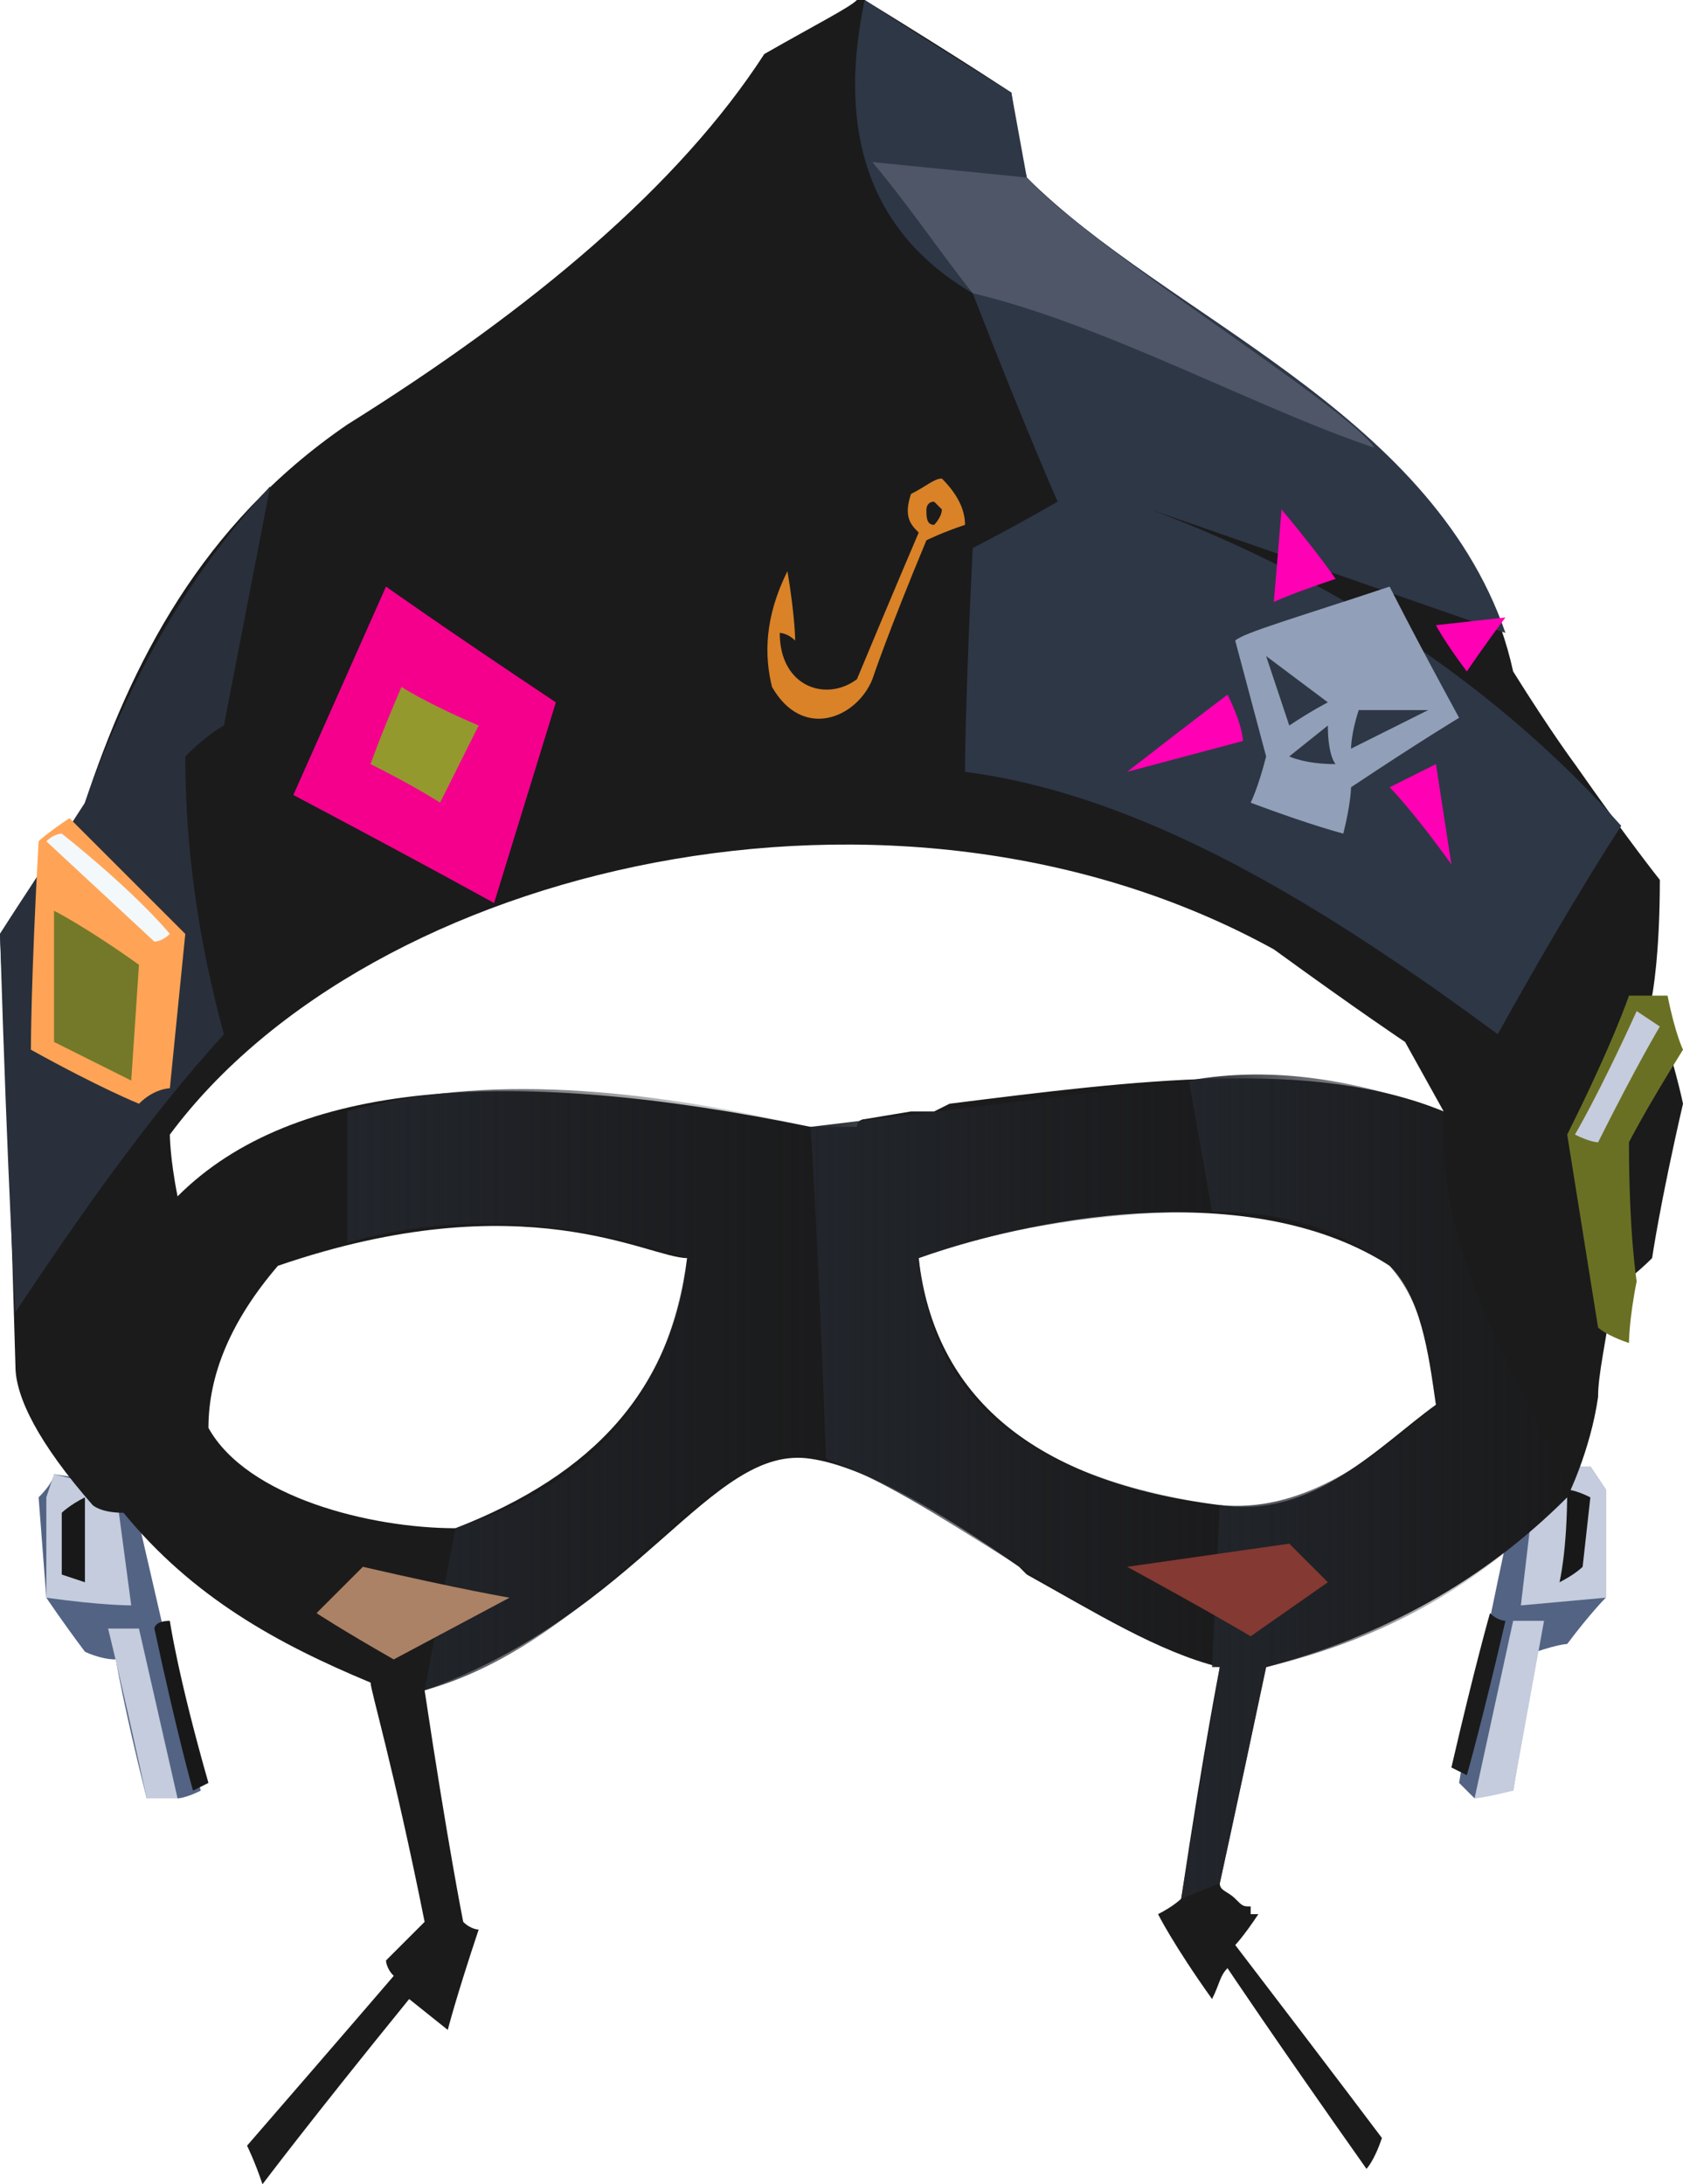 <?xml version="1.0" encoding="UTF-8" standalone="no"?>
<svg
   width="218"
   height="283"
   viewBox="0 0 218 283"
   version="1.1"
   id="svg55"
   sodipodi:docname="cb-layer-1275.svg"
   xmlns:inkscape="http://www.inkscape.org/namespaces/inkscape"
   xmlns:sodipodi="http://sodipodi.sourceforge.net/DTD/sodipodi-0.dtd"
   xmlns="http://www.w3.org/2000/svg"
   xmlns:svg="http://www.w3.org/2000/svg">
  <sodipodi:namedview
     id="namedview57"
     pagecolor="#ffffff"
     bordercolor="#666666"
     borderopacity="1.0"
     inkscape:pageshadow="2"
     inkscape:pageopacity="0.0"
     inkscape:pagecheckerboard="0" />
  <defs
     id="defs17">
    <linearGradient
       x1="189.202"
       y1="148.645"
       x2="125.736"
       y2="148.645"
       id="id-103267"
       gradientTransform="scale(0.835,1.197)"
       gradientUnits="userSpaceOnUse">
      <stop
         stop-color="#1F2227"
         offset="0%"
         stop-opacity="0"
         id="stop2" />
      <stop
         stop-color="#22262C"
         offset="100%"
         id="stop4" />
    </linearGradient>
    <linearGradient
       x1="296.664"
       y1="131.797"
       x2="223.594"
       y2="131.797"
       id="id-103268"
       gradientTransform="scale(0.684,1.461)"
       gradientUnits="userSpaceOnUse">
      <stop
         stop-color="#1F2227"
         offset="0%"
         stop-opacity="0"
         id="stop7" />
      <stop
         stop-color="#22262C"
         offset="100%"
         id="stop9" />
    </linearGradient>
    <linearGradient
       x1="119.935"
       y1="160.633"
       x2="50.44"
       y2="160.633"
       id="id-103269"
       gradientTransform="scale(0.892,1.121)"
       gradientUnits="userSpaceOnUse">
      <stop
         stop-color="#1F2227"
         offset="0%"
         stop-opacity="0"
         id="stop12" />
      <stop
         stop-color="#22262C"
         offset="100%"
         id="stop14" />
    </linearGradient>
  </defs>
  <g
     id="id-103270">
    <g
       transform="translate(5,189)"
       id="id-103271">
      <path
         d="m 2,2 c 7,1 10,2 10,2 6,26 9,39 9,39 -2,1 -3,1 -3,1 -3,0 -4,0 -4,0 C 11,32 10,26 10,26 8,26 6,25 6,25 3,21 1,18 1,18 L 0,5 C 2,3 2,2 2,2 Z"
         fill="#536384"
         id="id-103272" />
      <path
         d="m 17,21 c -2,0 -2,1 -2,1 3,14 5,21 5,21 l 2,-1 C 18,28 17,21 17,21 Z"
         fill="#181818"
         id="id-103273" />
      <path
         d="m 9,22 h 4 l 5,22 H 14 C 11,30 9,22 9,22 Z"
         fill="#c4ccdd"
         id="id-103274" />
      <path
         d="m 1,18 c 7,1 11,1 11,1 L 10,4 2,2 1,5 c 0,9 0,13 0,13 z"
         fill="#c4ccdd"
         id="id-103275" />
      <path
         d="M 6,5 C 4,6 3,7 3,7 c 0,5 0,8 0,8 l 3,1 C 6,9 6,5 6,5 Z"
         fill="#181818"
         id="id-103276" />
      <path
         d="m 192,2 c -6,27 -8,40 -8,40 1,1 2,2 2,2 3,-1 5,-1 5,-1 2,-12 3,-18 3,-18 3,-1 4,-1 4,-1 3,-4 5,-6 5,-6 0,-9 0,-14 0,-14 l -2,-3 c -6,0 -9,1 -9,1 z"
         fill="#536384"
         id="id-103277" />
      <path
         d="m 188,20 c 1,1 2,1 2,1 -3,13 -5,20 -5,20 l -2,-1 c 3,-13 5,-20 5,-20 z"
         fill="#1b1b1b"
         id="id-103278" />
      <path
         d="m 194,2 -2,17 11,-1 V 4 l -2,-3 c -5,0 -7,1 -7,1 z"
         fill="#c4ccdd"
         id="id-103279" />
      <path
         d="m 198,4 c 0,8 -1,12 -1,12 2,-1 3,-2 3,-2 l 1,-9 c -2,-1 -3,-1 -3,-1 z"
         fill="#181818"
         id="id-103280" />
      <path
         d="m 195,21 -4,22 c -4,1 -5,1 -5,1 l 5,-23 z"
         fill="#c4ccdd"
         id="id-103281" />
    </g>
    <path
       d="m 112,0 c 13,8 19,12 19,12 1,7 2,11 2,11 19,20 56,32 63,64 5,8 8,12 8,12 7,10 11,15 11,15 0,10 -1,15 -1,15 3,9 4,14 4,14 -3,13 -4,20 -4,20 -3,3 -5,4 -5,4 -1,7 -2,11 -2,14 -1,7 -4,13 -4,13 -11,11 -24,18 -39,22 -4,19 -6,28 -6,28 0,1 1,1 2,2 v 0 c 1,1 1,1 2,1 v 1 c 1,0 1,0 1,0 -2,3 -3,4 -3,4 13,17 19,25 19,25 -1,3 -2,4 -2,4 -12,-17 -18,-26 -18,-26 -1,1 -1,2 -2,4 -5,-7 -7,-11 -7,-11 2,-1 3,-2 3,-2 3,-20 5,-30 5,-30 -8,-2 -16,-7 -25,-12 l -1,-1 c -10,-7 -20,-13 -27,-14 -13,-2 -22,20 -50,30 3,20 5,30 5,30 1,1 2,1 2,1 -3,9 -4,13 -4,13 l -5,-4 c -13,16 -19,24 -19,24 -1,-3 -2,-5 -2,-5 v 0 0 c 13,-15 19,-22 19,-22 -1,-1 -1,-2 -1,-2 3,-3 5,-5 5,-5 -4,-20 -7,-30 -7,-31 v 0 c 0,0 0,0 0,0 -12,-5 -23,-11 -32,-22 -3,0 -4,-1 -4,-1 C 5,187 2,181 2,177 1,141 0,122 0,121 v 0 0 c 7,-11 11,-16 11,-17 v 0 0 C 17,86 26,68 45,55 69,40 88,24 99,7 106,3 110,1 111,0 h 1 c 0,0 0,0 0,0 z M 36,164 c -6,7 -9,14 -9,21 5,9 21,13 32,13 18,-7 28,-18 30,-35 -5,0 -21,-10 -53,1 z m 144,0 c -17,-11 -44,-7 -61,-1 2,18 15,29 39,32 12,2 21,-8 28,-13 -1,-7 -2,-14 -6,-18 z M 165,123 C 116,96 48,112 22,147 c 0,0 0,3 1,8 15,-15 43,-17 82,-9 2,0 3,0 4,0 h 2 c 0,-1 1,-1 1,-1 l 6,-1 c 1,0 2,0 3,0 l 2,-1 c 24,-3 47,-6 64,1 v 0 l -5,-9 c 0,0 -6,-4 -17,-12 z"
       fill="#1b1b1c"
       id="id-103282" />
    <path
       d="m 107,189 c -1,-28 -2,-43 -2,-43 33,-4 49,-6 49,-6 2,11 3,17 3,17 -14,0 -27,2 -38,6 2,22 19,29 39,32 -1,9 -1,16 -1,21 -19,-7 -36,-22 -50,-27 z"
       fill="url(#id-103267)"
       id="id-103283"
       style="fill:url(#id-103267)" />
    <path
       d="m 2,170 c 8,-12 17,-25 27,-36 -3,-11 -5,-23 -5,-36 3,-3 5,-4 5,-4 L 35,63 C 23,76 16,90 11,104 L 0,121 c 1,33 2,49 2,49 z"
       fill="#29303b"
       id="id-103284" />
    <path
       d="m 112,0 c -4,19 2,31 14,38 7,18 11,27 11,27 -7,4 -11,6 -11,6 -1,20 -1,29 -1,29 23,3 46,17 69,34 10,-18 16,-27 16,-27 C 194,89 173,75 149,66 l 46,16 C 185,53 151,41 133,23 L 131,12 C 118,4 112,0 112,0 Z"
       fill="#2e3746"
       id="id-103285" />
    <path
       d="m 133,23 -20,-2 c 5,6 9,12 13,17 17,4 37,15 52,20 -3,-5 -37,-26 -45,-35 z"
       fill="#4e5667"
       id="id-103286" />
    <path
       d="m 180,76 c 0,0 3,6 9,17 0,0 0,0 0,0 v 0 c 0,0 -5,3 -14,9 0,0 0,2 -1,6 0,0 -4,-1 -12,-4 0,0 1,-2 2,-6 v 0 l -4,-15 c 0,0 0,0 0,0 v 0 c 1,-1 8,-3 20,-7 z m -8,18 -5,4 c 0,0 2,1 6,1 0,0 -1,-1 -1,-5 z m 13,-2 c -6,0 -9,0 -9,0 -1,3 -1,5 -1,5 z m -21,-7 c 2,6 3,9 3,9 v 0 c 0,0 0,0 0,0 3,-2 5,-3 5,-3 z"
       fill="#919fb8"
       id="path35" />
    <path
       d="m 159,90 c 2,4 2,6 2,6 l -15,4 c 9,-7 13,-10 13,-10 z"
       fill="#ff00b4"
       id="id-103288" />
    <path
       d="m 173,75 c -6,2 -8,3 -8,3 l 1,-12 c 5,6 7,9 7,9 z"
       fill="#ff00b4"
       id="id-103289" />
    <path
       d="m 180,102 c 4,-2 6,-3 6,-3 l 2,13 c -5,-7 -8,-10 -8,-10 z"
       fill="#ff00b4"
       id="id-103290" />
    <path
       d="m 190,87 c -3,-4 -4,-6 -4,-6 l 9,-1 c -3,4 -5,7 -5,7 z"
       fill="#ff00b4"
       id="id-103291" />
    <path
       d="m 211,129 c 3,0 5,0 5,0 1,5 2,7 2,7 -5,8 -7,12 -7,12 0,12 1,18 1,18 -1,5 -1,8 -1,8 -3,-1 -4,-2 -4,-2 l -4,-25 c 6,-12 8,-18 8,-18 z"
       fill="#6a7023"
       id="id-103292" />
    <path
       d="m 204,147 c 2,1 3,1 3,1 5,-10 8,-15 8,-15 l -3,-2 c -5,11 -8,16 -8,16 z"
       fill="#c4ccdd"
       id="id-103293" />
    <path
       d="m 187,144 c -1,17 8,32 16,48 v 2 c -14,14 -27,19 -39,22 l -6,28 -5,2 5,-30 h -1 l 1,-21 c 10,1 19,-5 28,-13 -1,-6 -1,-12 -6,-18 -7,-5 -14,-7 -23,-7 l -3,-17 c 11,-2 22,0 33,4 z"
       fill="url(#id-103268)"
       id="id-103294"
       style="fill:url(#id-103268)" />
    <path
       d="m 45,161 v -17 c 18,-5 38,-3 60,2 l 2,43 c -14,-5 -27,23 -52,30 l 4,-21 c 15,-5 27,-14 30,-35 -15,-5 -30,-6 -44,-2 z"
       fill="url(#id-103269)"
       id="id-103295"
       style="fill:url(#id-103269)" />
    <path
       d="m 41,209 c 4,-4 6,-6 6,-6 13,3 19,4 19,4 l -15,8 c -7,-4 -10,-6 -10,-6 z"
       fill="#ab8265"
       id="id-103296" />
    <path
       d="m 167,200 c -14,2 -21,3 -21,3 11,6 16,9 16,9 l 10,-7 c -3,-3 -5,-5 -5,-5 z"
       fill="#843932"
       id="id-103297" />
    <path
       d="m 9,106 c -3,2 -4,3 -4,3 -1,18 -1,27 -1,27 9,5 14,7 14,7 2,-2 4,-2 4,-2 l 2,-20 C 14,111 9,106 9,106 Z"
       fill="#ffa456"
       id="id-103298" />
    <path
       d="m 8,108 c 10,8 14,13 14,13 -1,1 -2,1 -2,1 L 6,109 c 1,-1 2,-1 2,-1 z"
       fill="#f3f8fb"
       id="id-103299" />
    <path
       d="m 7,118 c 0,11 0,17 0,17 6,3 10,5 10,5 l 1,-15 C 11,120 7,118 7,118 Z"
       fill="#737929"
       id="id-103300" />
    <path
       d="m 50,76 c -8,18 -12,27 -12,27 17,9 26,14 26,14 L 72,91 C 57,81 50,76 50,76 Z"
       fill="#f4008d"
       id="id-103301" />
    <path
       d="m 52,89 c -3,7 -4,10 -4,10 6,3 9,5 9,5 L 62,94 C 55,91 52,89 52,89 Z"
       fill="#94992e"
       id="id-103302" />
    <path
       d="m 122,62 c 2,2 3,4 3,6 -3,1 -5,2 -5,2 -5,12 -7,18 -7,18 -2,5 -9,8 -13,1 -1,-4 -1,-9 2,-15 1,6 1,9 1,9 -1,-1 -2,-1 -2,-1 0,7 6,9 10,6 5,-12 8,-19 8,-19 -1,-1 -2,-2 -1,-5 2,-1 3,-2 4,-2 v 0 c 0,0 0,0 0,0 z m -1,3 c -1,0 -1,1 -1,1 0,1 0,2 1,2 0,0 1,-1 1,-2 0,0 -1,-1 -1,-1 z"
       fill="#d98227"
       id="path52" />
  </g>
</svg>

